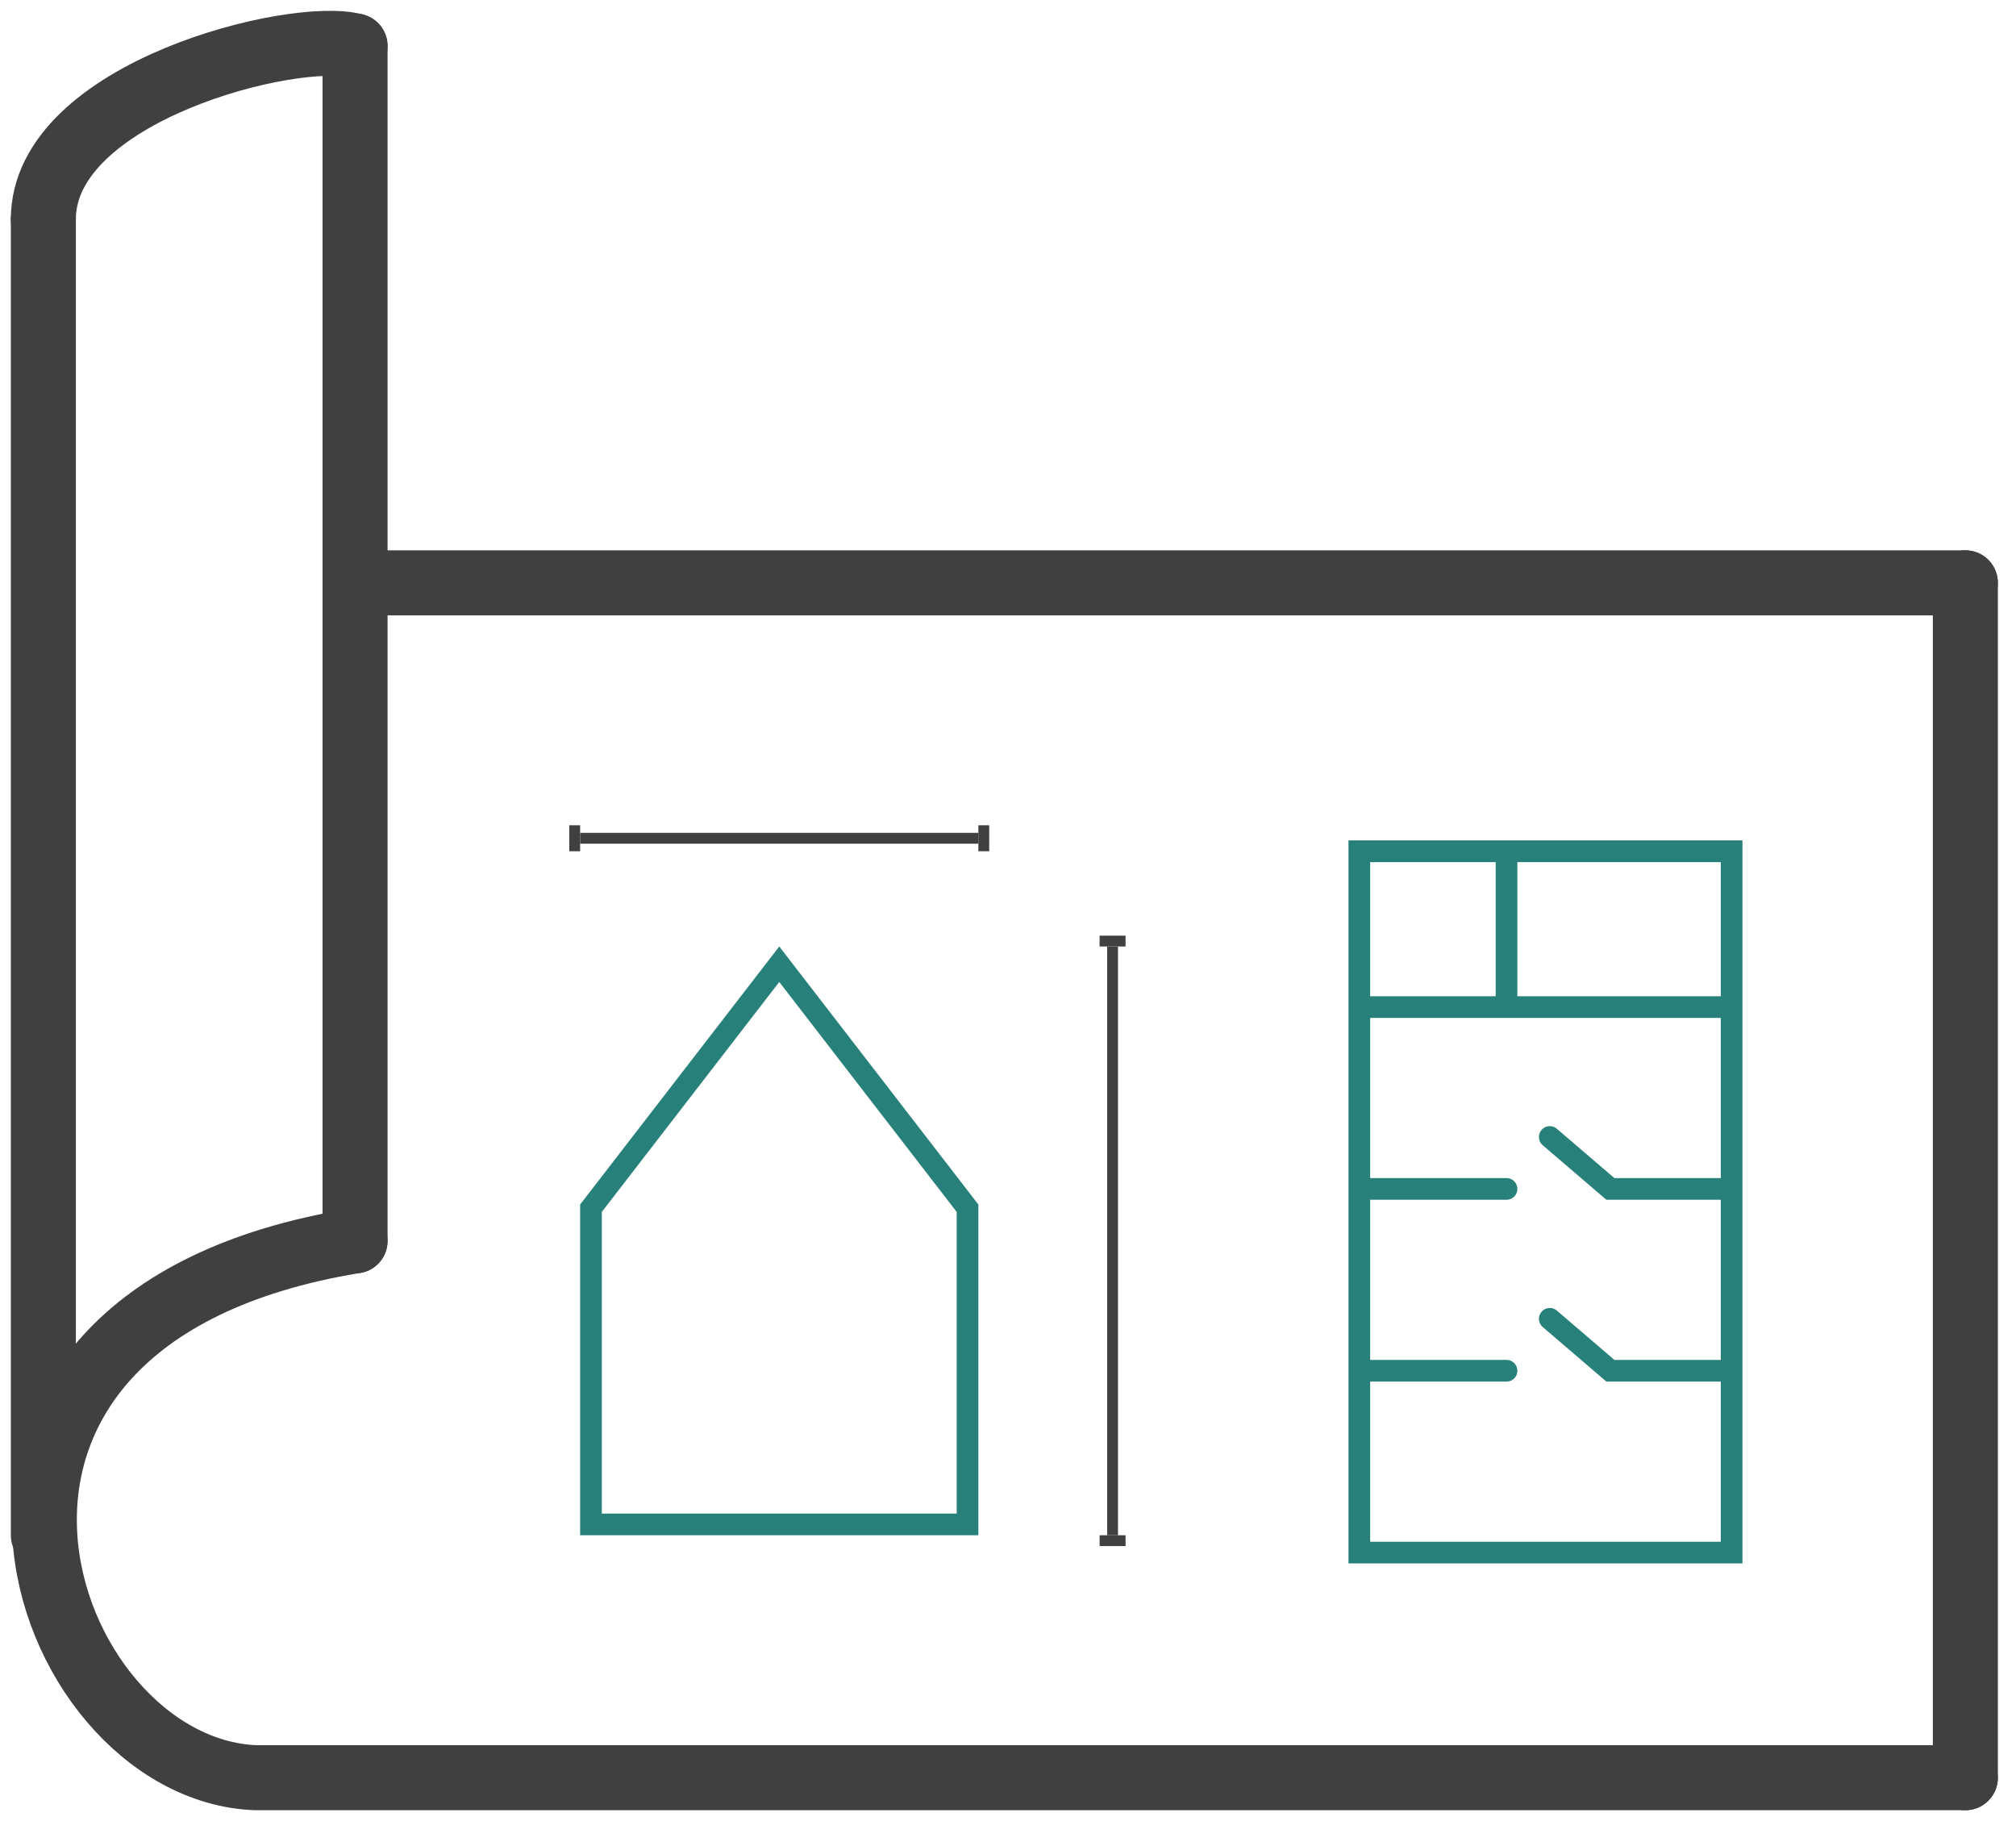 <svg width="93" height="84" viewBox="0 0 93 84" fill="none" xmlns="http://www.w3.org/2000/svg">
<path d="M90.662 82H11.78C1.714 81.601 -5.589 60.833 16.377 57.238" stroke="#404040" stroke-width="3" stroke-linecap="round"/>
<path d="M2 70.817V10.111" stroke="#404040" stroke-width="3" stroke-linecap="round"/>
<path d="M90.663 26.885H16.777" stroke="#404040" stroke-width="3" stroke-linecap="round"/>
<path d="M16.379 2.123V57.238" stroke="#404040" stroke-width="3" stroke-linecap="round"/>
<path d="M2 10.111C2 4.215 13.608 1.353 16.378 2.123" stroke="#404040" stroke-width="3" stroke-linecap="round"/>
<path d="M90.664 26.885V82" stroke="#404040" stroke-width="3" stroke-linecap="round"/>
<path d="M27.262 70.317V55.732L35.948 44.477L44.633 55.732V70.317H27.262Z" stroke="#278079"/>
<path d="M26.762 38.667L45.133 38.667" stroke="#404040" stroke-width="0.5"/>
<line x1="45.383" y1="38.068" x2="45.383" y2="39.266" stroke="#404040" stroke-width="0.5"/>
<line x1="26.512" y1="39.266" x2="26.512" y2="38.068" stroke="#404040" stroke-width="0.5"/>
<path d="M51.324 43.659L51.324 70.817" stroke="#404040" stroke-width="0.5"/>
<line x1="51.924" y1="71.067" x2="50.726" y2="71.067" stroke="#404040" stroke-width="0.5"/>
<line x1="50.725" y1="43.409" x2="51.923" y2="43.409" stroke="#404040" stroke-width="0.5"/>
<path d="M62.707 46.455V39.266H69.497M62.707 46.455H69.497M62.707 46.455V54.842M79.881 46.455V39.266H69.497M79.881 46.455H69.497M79.881 46.455V54.842M69.497 46.455V39.266M62.707 54.842H69.497M62.707 54.842V63.229M62.707 63.229V71.616H79.881V63.229M62.707 63.229H69.497M79.881 54.842H74.289L71.493 52.446M79.881 54.842V63.229M79.881 63.229H74.289L71.493 60.833" stroke="#278079" stroke-linecap="round"/>
</svg>
